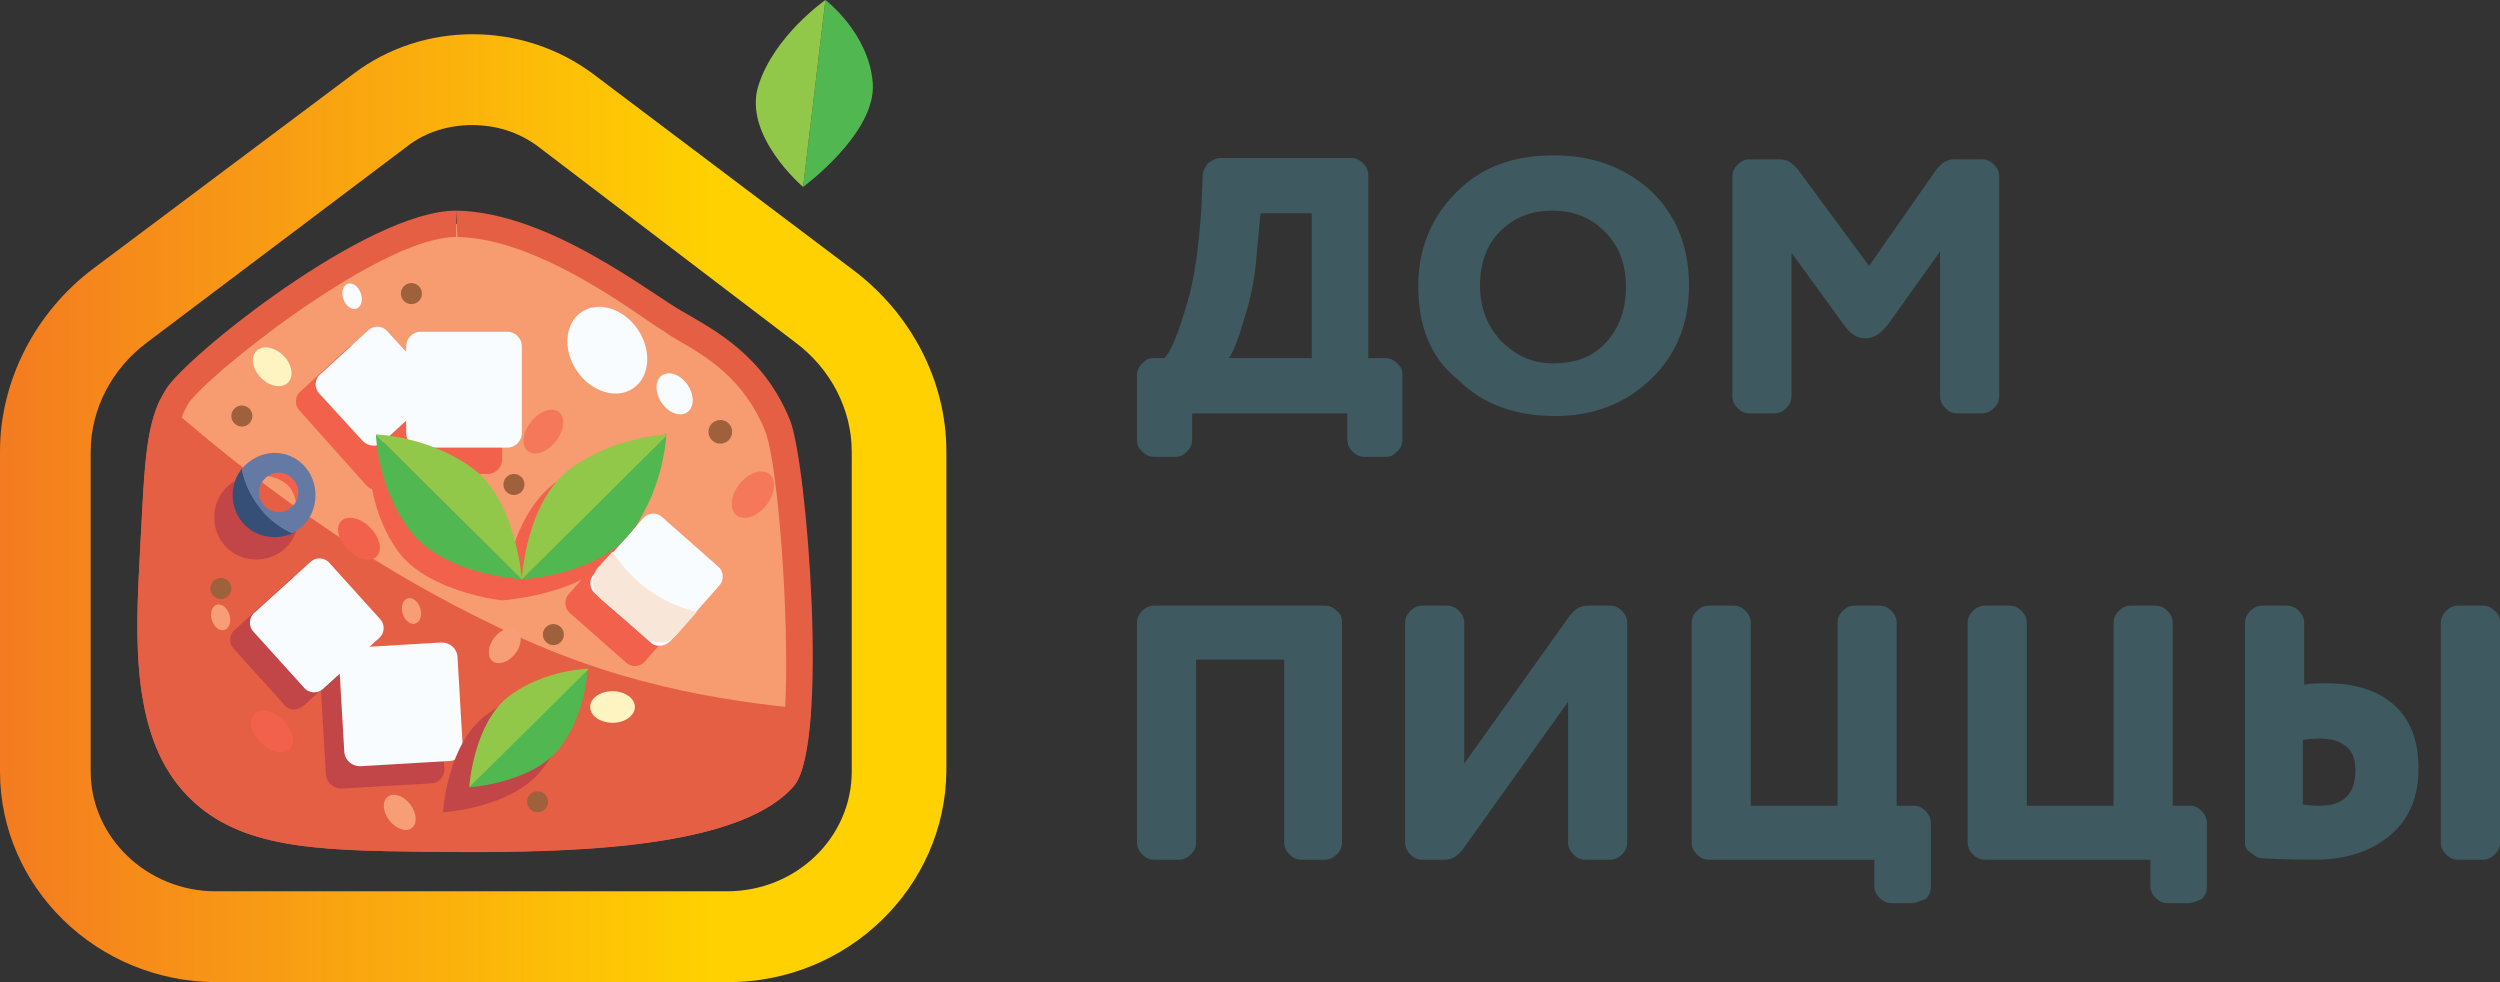 <svg width="168" height="66" viewBox="0 0 168 66" fill="none" xmlns="http://www.w3.org/2000/svg">
<rect x="0" y="0" width="168" height="66" fill="#333333" stroke="none"/>
<g clip-path="url(#clip0_410_5030)">
<path d="M90.625 27.78H80.114V29.55C80.114 29.815 80.025 30.08 79.76 30.346C79.495 30.611 79.319 30.7 78.965 30.7H77.552C77.287 30.7 77.022 30.611 76.757 30.346C76.492 30.08 76.404 29.904 76.404 29.55V25.215C76.404 24.949 76.492 24.684 76.757 24.418C77.022 24.153 77.199 24.064 77.552 24.064H78.259C78.789 23.445 79.23 22.206 79.76 20.437C80.29 18.668 80.555 16.544 80.732 14.067L80.82 11.767C80.82 11.501 80.997 11.236 81.174 10.97C81.439 10.794 81.704 10.617 81.969 10.617H90.801C91.066 10.617 91.331 10.705 91.596 10.97C91.773 11.148 91.95 11.413 91.95 11.767V24.064H93.098C93.363 24.064 93.628 24.153 93.893 24.418C94.158 24.684 94.246 24.861 94.246 25.215V29.55C94.246 29.815 94.158 30.08 93.893 30.346C93.628 30.611 93.451 30.7 93.098 30.7H91.685C91.42 30.7 91.155 30.611 90.89 30.346C90.713 30.169 90.536 29.904 90.536 29.55V27.78H90.625ZM82.587 24.064H88.151V14.332H84.707L84.442 17.163C84.353 18.491 84.088 19.906 83.647 21.322C83.205 22.826 82.852 23.71 82.587 24.064Z" fill="#3E595F"/>
<path d="M95.306 19.198C95.306 16.721 96.189 14.598 97.867 12.917C99.546 11.236 101.666 10.44 104.404 10.44C107.054 10.44 109.173 11.236 110.94 12.828C112.618 14.421 113.501 16.544 113.501 19.198C113.501 21.764 112.618 23.887 110.94 25.48C109.173 27.161 107.054 27.957 104.492 27.957C101.842 27.957 99.634 27.161 98.044 25.568C96.101 24.064 95.306 21.853 95.306 19.198ZM99.457 19.198C99.457 20.614 99.899 21.852 100.871 22.914C101.842 23.887 102.99 24.418 104.315 24.418C105.905 24.418 107.054 23.976 107.937 23.003C108.82 22.029 109.262 20.791 109.262 19.287C109.262 17.783 108.82 16.544 107.848 15.571C106.877 14.598 105.729 14.155 104.315 14.155C102.902 14.155 101.754 14.598 100.782 15.571C99.899 16.456 99.457 17.694 99.457 19.198Z" fill="#3E595F"/>
<path d="M123.924 21.852L120.391 16.987V26.63C120.391 26.895 120.303 27.161 120.038 27.426C119.861 27.603 119.596 27.78 119.243 27.78H117.565C117.3 27.78 117.035 27.692 116.77 27.426C116.593 27.249 116.417 26.984 116.417 26.63V11.855C116.417 11.59 116.505 11.324 116.77 11.059C116.946 10.882 117.211 10.705 117.565 10.705H119.596C120.126 10.705 120.48 10.97 120.833 11.413L125.603 17.871L130.107 11.413C130.461 10.97 130.814 10.705 131.344 10.705H133.199C133.464 10.705 133.729 10.794 133.994 11.059C134.17 11.236 134.347 11.501 134.347 11.855V26.63C134.347 26.895 134.259 27.161 133.994 27.426C133.817 27.603 133.552 27.78 133.199 27.78H131.521C131.256 27.78 130.991 27.692 130.726 27.426C130.549 27.249 130.372 26.984 130.372 26.63V16.898L126.839 21.852C126.398 22.383 125.956 22.737 125.338 22.737C124.808 22.737 124.366 22.472 123.924 21.852Z" fill="#3E595F"/>
<path d="M90.183 41.847V56.622C90.183 56.887 90.095 57.153 89.83 57.418C89.653 57.595 89.388 57.772 89.035 57.772H87.445C87.18 57.772 86.915 57.684 86.65 57.418C86.473 57.241 86.297 56.976 86.297 56.622V44.324H80.379V56.622C80.379 56.887 80.29 57.153 80.025 57.418C79.849 57.595 79.584 57.772 79.23 57.772H77.552C77.287 57.772 77.022 57.684 76.757 57.418C76.581 57.241 76.404 56.976 76.404 56.622V41.847C76.404 41.582 76.492 41.316 76.757 41.051C76.934 40.874 77.199 40.697 77.552 40.697H89.035C89.3 40.697 89.565 40.785 89.83 41.051C90.095 41.228 90.183 41.493 90.183 41.847Z" fill="#3E595F"/>
<path d="M108.202 57.772H106.524C106.259 57.772 105.994 57.684 105.729 57.418C105.552 57.241 105.375 56.976 105.375 56.622V47.156L98.309 57.064C97.956 57.507 97.602 57.772 97.072 57.772H95.571C95.306 57.772 95.041 57.684 94.776 57.418C94.599 57.241 94.423 56.976 94.423 56.622V41.847C94.423 41.582 94.511 41.316 94.776 41.051C94.953 40.874 95.218 40.697 95.571 40.697H97.249C97.514 40.697 97.779 40.785 98.044 41.051C98.221 41.228 98.397 41.493 98.397 41.847V51.314L105.464 41.405C105.817 40.962 106.17 40.697 106.7 40.697H108.202C108.467 40.697 108.732 40.785 108.997 41.051C109.173 41.228 109.35 41.493 109.35 41.847V56.622C109.35 56.887 109.262 57.153 108.997 57.418C108.82 57.595 108.555 57.772 108.202 57.772Z" fill="#3E595F"/>
<path d="M128.517 60.692H127.104C126.839 60.692 126.574 60.603 126.309 60.338C126.132 60.161 125.956 59.895 125.956 59.542V57.772H114.826C114.562 57.772 114.297 57.684 114.032 57.418C113.855 57.241 113.678 56.976 113.678 56.622V41.847C113.678 41.582 113.767 41.316 114.032 41.051C114.208 40.874 114.473 40.697 114.826 40.697H116.505C116.77 40.697 117.035 40.785 117.3 41.051C117.476 41.228 117.653 41.493 117.653 41.847V54.145H123.483V41.847C123.483 41.582 123.571 41.316 123.836 41.051C124.013 40.874 124.278 40.697 124.631 40.697H126.309C126.574 40.697 126.839 40.785 127.104 41.051C127.281 41.228 127.457 41.493 127.457 41.847V54.145H128.606C128.871 54.145 129.136 54.233 129.401 54.499C129.577 54.676 129.754 54.941 129.754 55.295V59.63C129.754 59.895 129.666 60.161 129.401 60.426C129.047 60.515 128.782 60.692 128.517 60.692Z" fill="#3E595F"/>
<path d="M147.066 60.692H145.653C145.388 60.692 145.123 60.603 144.858 60.338C144.681 60.161 144.505 59.895 144.505 59.542V57.772H133.375C133.11 57.772 132.845 57.684 132.58 57.418C132.404 57.241 132.227 56.976 132.227 56.622V41.847C132.227 41.582 132.315 41.316 132.58 41.051C132.757 40.874 133.022 40.697 133.375 40.697H135.054C135.319 40.697 135.584 40.785 135.849 41.051C136.025 41.228 136.202 41.493 136.202 41.847V54.145H142.031V41.847C142.031 41.582 142.12 41.316 142.385 41.051C142.561 40.874 142.826 40.697 143.18 40.697H144.858C145.123 40.697 145.388 40.785 145.653 41.051C145.83 41.228 146.006 41.493 146.006 41.847V54.145H147.155C147.419 54.145 147.684 54.233 147.949 54.499C148.126 54.676 148.303 54.941 148.303 55.295V59.63C148.303 59.895 148.214 60.161 147.949 60.426C147.684 60.515 147.419 60.692 147.066 60.692Z" fill="#3E595F"/>
<path d="M150.864 56.622V41.847C150.864 41.582 150.953 41.316 151.218 41.051C151.394 40.874 151.659 40.697 152.013 40.697H153.691C153.956 40.697 154.221 40.785 154.486 41.051C154.662 41.228 154.839 41.493 154.839 41.847V46.005C155.281 45.917 155.811 45.917 156.341 45.917C158.372 45.917 159.874 46.448 160.934 47.421C161.994 48.394 162.524 49.81 162.524 51.668C162.524 53.526 161.905 55.029 160.669 56.091C159.432 57.153 157.754 57.772 155.546 57.772C155.016 57.772 153.867 57.772 152.101 57.684C151.836 57.684 151.571 57.595 151.306 57.33C150.953 57.153 150.864 56.887 150.864 56.622ZM154.751 49.721V54.056C155.281 54.145 155.634 54.145 155.899 54.145C157.489 54.145 158.284 53.349 158.284 51.756C158.284 51.048 158.107 50.517 157.666 50.163C157.224 49.81 156.694 49.633 155.899 49.633C155.722 49.633 155.369 49.633 154.751 49.721ZM168 41.847V56.622C168 56.887 167.912 57.153 167.647 57.418C167.47 57.595 167.205 57.772 166.852 57.772H165.173C164.908 57.772 164.643 57.684 164.378 57.418C164.202 57.241 164.025 56.976 164.025 56.622V41.847C164.025 41.582 164.113 41.316 164.378 41.051C164.555 40.874 164.82 40.697 165.173 40.697H166.852C167.117 40.697 167.382 40.785 167.647 41.051C167.912 41.228 168 41.493 168 41.847Z" fill="#3E595F"/>
<path d="M48.934 66H14.574C6.536 66 0 59.63 0 51.844V30.346C0 25.568 2.385 20.968 6.271 18.048L23.76 4.954C28.442 1.416 35.066 1.416 39.836 4.954L57.325 18.137C61.211 21.056 63.596 25.568 63.596 30.346V51.844C63.508 59.63 56.972 66 48.934 66ZM31.71 8.405C30.208 8.405 28.618 8.847 27.382 9.82L9.893 23.003C7.508 24.772 6.095 27.515 6.095 30.346V51.844C6.095 56.268 9.893 59.895 14.486 59.895H48.845C53.527 59.895 57.237 56.268 57.237 51.844V30.346C57.237 27.515 55.823 24.772 53.438 23.003L36.126 9.82C34.801 8.847 33.3 8.405 31.71 8.405Z" fill="url(#paint0_linear_410_5030)"/>
<path d="M53.968 12.563C53.968 12.563 58.915 8.936 58.65 5.574C58.385 2.212 55.47 0 55.47 0L53.968 12.563Z" fill="#51B851"/>
<path d="M53.968 12.563C53.968 12.563 49.905 9.113 50.965 5.751C52.025 2.389 55.47 0 55.47 0L53.968 12.563Z" fill="#91C84A"/>
<path d="M12.719 34.769C13.305 34.769 13.779 34.096 13.779 33.265C13.779 32.435 13.305 31.761 12.719 31.761C12.134 31.761 11.659 32.435 11.659 33.265C11.659 34.096 12.134 34.769 12.719 34.769Z" fill="#FEF4C2"/>
<path d="M28.795 56.445C21.287 56.357 15.899 56.357 12.631 52.375C9.716 48.748 9.981 42.555 10.246 37.689L10.335 36.096C10.6 31.142 10.688 28.665 11.836 26.807C13.073 24.684 24.997 15.04 30.65 15.04C35.596 15.129 40.984 18.845 43.899 20.791C44.517 21.233 45.047 21.587 45.401 21.764L45.843 22.029C47.874 23.18 50.612 24.861 52.114 28.576C53.174 31.319 54.587 49.898 52.555 52.287C49.022 56.445 36.568 56.445 31.798 56.445C31.798 56.445 29.767 56.445 28.795 56.445Z" fill="#F79B71"/>
<path d="M30.65 14.155L30.738 15.925C35.331 16.013 40.631 19.552 43.458 21.499C44.076 21.941 44.694 22.295 45.047 22.56L45.489 22.826C47.521 23.976 49.994 25.48 51.407 28.93C52.555 31.761 53.615 49.456 52.025 51.668C48.757 55.472 36.038 55.472 31.887 55.472C30.827 55.472 29.855 55.472 28.883 55.472C20.934 55.383 16.252 55.206 13.426 51.668C10.688 48.306 10.953 42.289 11.218 37.6L11.306 36.362V36.008C11.571 31.231 11.659 28.753 12.631 27.161C13.603 25.48 25.439 15.925 30.65 15.925V14.155ZM30.65 14.155C24.644 14.155 12.366 24.064 11.129 26.188C9.805 28.311 9.716 30.965 9.451 36.273C9.186 41.582 8.568 48.571 12.013 52.818C15.457 57.064 20.934 57.153 28.883 57.241C29.855 57.241 30.827 57.241 31.887 57.241C39.659 57.241 49.905 56.799 53.35 52.818C55.735 50.075 54.233 31.054 53.085 28.223C51.319 23.887 48.051 22.206 45.931 20.968C43.811 19.818 36.921 14.244 30.65 14.155Z" fill="#E55F44"/>
<path d="M33.035 41.936C26.41 38.751 18.991 34.062 10.776 26.807C9.804 28.842 9.716 31.496 9.451 36.273C9.186 41.582 8.568 48.571 12.013 52.818C15.457 57.064 20.934 57.153 28.883 57.241C36.745 57.33 49.464 57.33 53.35 52.818C53.968 52.11 54.322 50.163 54.498 47.686C48.227 47.067 41.249 46.005 33.035 41.936Z" fill="#E55F44"/>
<path d="M42.044 44.501L38.334 41.228C37.893 40.874 37.893 40.255 38.246 39.901L41.514 36.185C41.867 35.743 42.486 35.743 42.839 36.096L46.549 39.37C46.991 39.724 46.991 40.343 46.637 40.697L43.369 44.413C43.016 44.855 42.398 44.855 42.044 44.501Z" fill="#F1614C"/>
<path d="M44.341 29.992C44.252 29.992 44.252 29.992 44.341 29.992C43.722 29.992 40.278 30.257 37.274 32.469C34.094 34.858 33.741 40.343 33.741 40.343C33.741 40.343 39.394 39.989 41.779 36.893C43.987 33.973 44.252 30.523 44.341 29.992Z" fill="#F1614C"/>
<path d="M43.722 43.174L40.013 39.901C39.571 39.547 39.571 38.928 39.924 38.574L43.192 34.858C43.546 34.416 44.164 34.416 44.517 34.769L48.227 38.043C48.669 38.397 48.669 39.016 48.316 39.37L45.047 43.086C44.694 43.44 44.076 43.528 43.722 43.174Z" fill="#F8FCFF"/>
<path d="M32.77 31.85H26.94C26.41 31.85 25.968 31.407 25.968 30.877V25.038C25.968 24.507 26.41 24.064 26.94 24.064H32.77C33.3 24.064 33.741 24.507 33.741 25.038V30.877C33.741 31.407 33.3 31.85 32.77 31.85Z" fill="#F1614C"/>
<path d="M24.644 32.646L20.139 27.603C19.786 27.249 19.786 26.63 20.227 26.276L23.407 23.357C23.76 23.003 24.379 23.003 24.732 23.445L29.237 28.488C29.59 28.842 29.59 29.461 29.148 29.815L25.969 32.735C25.615 33.089 24.997 33 24.644 32.646Z" fill="#F1614C"/>
<path d="M28.972 52.641L22.965 52.995C22.435 52.995 21.994 52.641 21.905 52.11L21.552 46.094C21.552 45.563 21.905 45.121 22.435 45.032L28.442 44.678C28.972 44.678 29.413 45.032 29.502 45.563L29.855 51.579C29.943 52.11 29.502 52.641 28.972 52.641Z" fill="#C24647"/>
<path d="M34.095 30.08H28.265C27.735 30.08 27.294 29.638 27.294 29.107V23.268C27.294 22.737 27.735 22.295 28.265 22.295H34.095C34.625 22.295 35.066 22.737 35.066 23.268V29.107C35.066 29.638 34.625 30.08 34.095 30.08Z" fill="#F8FCFF"/>
<path d="M24.114 44.059L20.404 47.421C19.962 47.775 19.432 47.775 19.079 47.332L15.722 43.617C15.369 43.263 15.369 42.643 15.811 42.289L19.52 38.928C19.874 38.574 20.492 38.574 20.845 39.016L24.202 42.732C24.555 43.174 24.467 43.705 24.114 44.059Z" fill="#C24647"/>
<path d="M30.208 51.137L24.202 51.491C23.672 51.491 23.23 51.137 23.142 50.606L22.789 44.59C22.789 44.059 23.142 43.617 23.672 43.528L29.678 43.174C30.208 43.174 30.65 43.528 30.738 44.059L31.091 50.075C31.18 50.606 30.738 51.137 30.208 51.137Z" fill="#F8FCFF"/>
<path d="M25.439 42.909L21.729 46.271C21.375 46.625 20.757 46.625 20.404 46.182L17.047 42.467C16.694 42.113 16.694 41.493 17.136 41.139L20.846 37.778C21.199 37.424 21.817 37.424 22.17 37.866L25.527 41.582C25.88 41.936 25.88 42.555 25.439 42.909Z" fill="#F8FCFF"/>
<path d="M24.378 29.638L21.464 26.453C21.11 26.099 21.11 25.48 21.552 25.126L24.732 22.206C25.085 21.852 25.703 21.852 26.057 22.295L28.971 25.48C29.325 25.834 29.325 26.453 28.883 26.807L25.703 29.727C25.35 30.08 24.732 29.992 24.378 29.638Z" fill="#F8FCFF"/>
<path d="M41.161 37.07L40.189 38.131C39.659 38.751 39.748 39.635 40.366 40.255L43.369 42.82C43.987 43.351 44.959 43.263 45.489 42.643L46.814 41.139C43.811 40.343 42.133 38.574 41.161 37.07Z" fill="#F8E6D8"/>
<path d="M24.82 31.054C24.732 31.142 24.732 31.142 24.82 31.054C24.82 31.584 24.909 34.504 26.763 37.07C28.795 39.812 33.741 40.343 33.741 40.343C33.741 40.343 36.038 38.131 30.915 33.442C28.53 31.319 25.262 31.142 24.82 31.054Z" fill="#F1614C"/>
<path d="M35.066 38.928C35.066 38.928 40.278 38.662 42.486 35.654C44.694 32.646 44.782 29.107 44.782 29.107L35.066 38.928Z" fill="#51B851"/>
<path d="M35.066 38.928C35.066 38.928 35.331 33.708 38.334 31.496C41.337 29.284 44.871 29.196 44.871 29.196L35.066 38.928Z" fill="#91C84A"/>
<path d="M38.511 46.005C37.981 46.005 35.155 46.182 32.681 48.04C30.032 49.987 29.767 54.587 29.767 54.587C29.767 54.587 34.36 54.322 36.391 51.756C38.334 49.367 38.511 46.536 38.511 46.005Z" fill="#C24647"/>
<path d="M31.533 52.906C31.533 52.906 35.773 52.641 37.628 50.252C39.483 47.775 39.483 44.855 39.483 44.855L31.533 52.906Z" fill="#51B851"/>
<path d="M31.533 52.906C31.533 52.906 31.798 48.66 34.183 46.802C36.656 44.944 39.571 44.944 39.571 44.944L31.533 52.906Z" fill="#91C84A"/>
<path d="M35.066 38.928C35.066 38.928 29.855 38.662 27.558 35.654C25.35 32.735 25.262 29.196 25.262 29.196L35.066 38.928Z" fill="#51B851"/>
<path d="M35.066 38.928C35.066 38.928 34.713 33.708 31.798 31.496C28.795 29.284 25.262 29.196 25.262 29.196L35.066 38.928Z" fill="#91C84A"/>
<path d="M48.404 29.815C48.843 29.815 49.199 29.459 49.199 29.019C49.199 28.579 48.843 28.223 48.404 28.223C47.965 28.223 47.609 28.579 47.609 29.019C47.609 29.459 47.965 29.815 48.404 29.815Z" fill="#9E613B"/>
<path d="M37.186 43.351C37.576 43.351 37.893 43.034 37.893 42.643C37.893 42.252 37.576 41.936 37.186 41.936C36.796 41.936 36.48 42.252 36.48 42.643C36.48 43.034 36.796 43.351 37.186 43.351Z" fill="#9E613B"/>
<path d="M14.839 40.255C15.229 40.255 15.546 39.938 15.546 39.547C15.546 39.156 15.229 38.839 14.839 38.839C14.449 38.839 14.133 39.156 14.133 39.547C14.133 39.938 14.449 40.255 14.839 40.255Z" fill="#9E613B"/>
<path d="M16.252 28.665C16.642 28.665 16.959 28.348 16.959 27.957C16.959 27.566 16.642 27.249 16.252 27.249C15.862 27.249 15.546 27.566 15.546 27.957C15.546 28.348 15.862 28.665 16.252 28.665Z" fill="#9E613B"/>
<path d="M27.647 20.437C28.037 20.437 28.353 20.12 28.353 19.729C28.353 19.338 28.037 19.021 27.647 19.021C27.256 19.021 26.94 19.338 26.94 19.729C26.94 20.12 27.256 20.437 27.647 20.437Z" fill="#9E613B"/>
<path d="M34.536 33.265C34.926 33.265 35.243 32.949 35.243 32.558C35.243 32.167 34.926 31.85 34.536 31.85C34.146 31.85 33.83 32.167 33.83 32.558C33.83 32.949 34.146 33.265 34.536 33.265Z" fill="#9E613B"/>
<path d="M36.126 54.587C36.517 54.587 36.833 54.27 36.833 53.879C36.833 53.489 36.517 53.172 36.126 53.172C35.736 53.172 35.42 53.489 35.42 53.879C35.42 54.27 35.736 54.587 36.126 54.587Z" fill="#9E613B"/>
<path d="M27.674 55.64C28.06 55.342 28.01 54.629 27.562 54.049C27.115 53.47 26.439 53.242 26.053 53.541C25.667 53.84 25.717 54.552 26.165 55.132C26.612 55.711 27.288 55.939 27.674 55.64Z" fill="#F79E77"/>
<path d="M51.494 33.956C52.101 33.191 52.19 32.25 51.693 31.855C51.197 31.46 50.302 31.76 49.695 32.526C49.089 33.291 49 34.232 49.496 34.627C49.993 35.022 50.887 34.721 51.494 33.956Z" fill="#F47859"/>
<path d="M37.345 29.663C37.921 28.936 38.017 28.051 37.558 27.687C37.1 27.322 36.261 27.616 35.685 28.343C35.108 29.07 35.013 29.955 35.471 30.32C35.93 30.684 36.769 30.39 37.345 29.663Z" fill="#F47859"/>
<path d="M19.463 50.35C19.877 49.935 19.681 49.067 19.026 48.411C18.37 47.754 17.503 47.558 17.089 47.973C16.675 48.387 16.871 49.256 17.526 49.912C18.182 50.569 19.049 50.764 19.463 50.35Z" fill="#F1614C"/>
<path d="M25.308 37.389C25.722 36.974 25.526 36.106 24.871 35.449C24.215 34.793 23.349 34.597 22.934 35.011C22.521 35.426 22.716 36.294 23.372 36.951C24.027 37.607 24.894 37.803 25.308 37.389Z" fill="#F1614C"/>
<path d="M34.613 43.939C35.068 43.365 35.127 42.653 34.745 42.349C34.363 42.045 33.684 42.264 33.229 42.838C32.774 43.412 32.715 44.124 33.097 44.428C33.479 44.732 34.158 44.513 34.613 43.939Z" fill="#F79E77"/>
<path d="M27.91 41.904C28.236 41.803 28.385 41.343 28.241 40.876C28.098 40.409 27.717 40.112 27.391 40.213C27.064 40.313 26.916 40.773 27.059 41.24C27.203 41.707 27.584 42.005 27.91 41.904Z" fill="#F79E77"/>
<path d="M15.084 42.33C15.411 42.229 15.559 41.769 15.416 41.302C15.272 40.835 14.892 40.538 14.565 40.639C14.239 40.739 14.09 41.199 14.234 41.666C14.377 42.133 14.758 42.43 15.084 42.33Z" fill="#F79E77"/>
<path d="M41.161 48.571C41.99 48.571 42.663 48.096 42.663 47.509C42.663 46.923 41.99 46.448 41.161 46.448C40.332 46.448 39.659 46.923 39.659 47.509C39.659 48.096 40.332 48.571 41.161 48.571Z" fill="#FEF4C2"/>
<path d="M19.355 25.711C19.769 25.297 19.629 24.484 19.043 23.897C18.456 23.31 17.646 23.17 17.232 23.584C16.818 23.999 16.957 24.811 17.544 25.398C18.13 25.986 18.941 26.126 19.355 25.711Z" fill="#FEF4C2"/>
<path d="M20.05 34.769C20.05 36.362 18.814 37.6 17.224 37.6C15.634 37.6 14.398 36.362 14.398 34.769C14.398 33.177 15.634 31.938 17.224 31.938C18.019 31.938 16.429 33.973 16.959 34.504C17.401 35.035 20.05 33.973 20.05 34.769Z" fill="#C24647"/>
<path d="M46.178 27.709C46.662 27.379 46.677 26.555 46.21 25.868C45.744 25.181 44.973 24.892 44.489 25.222C44.005 25.551 43.991 26.375 44.457 27.062C44.924 27.749 45.694 28.039 46.178 27.709Z" fill="#F8FCFF"/>
<path d="M23.963 20.735C24.284 20.617 24.407 20.15 24.24 19.691C24.072 19.233 23.676 18.956 23.355 19.074C23.035 19.191 22.911 19.659 23.078 20.117C23.246 20.576 23.642 20.853 23.963 20.735Z" fill="#F8FCFF"/>
<path d="M42.551 26.092C43.68 25.322 43.817 23.552 42.857 22.138C41.897 20.724 40.203 20.201 39.073 20.971C37.944 21.74 37.807 23.51 38.767 24.924C39.727 26.338 41.421 26.861 42.551 26.092Z" fill="#F8FCFF"/>
<path d="M16.252 31.496C15.899 31.938 15.634 32.558 15.634 33.265C15.634 34.858 16.871 36.096 18.46 36.096C18.902 36.096 19.256 36.008 19.697 35.831C19.079 35.566 18.46 35.123 17.931 34.593C16.959 33.619 16.429 32.558 16.252 31.496Z" fill="#364F76"/>
<path d="M19.786 31.938C20.492 32.735 19.962 34.327 19.962 34.327C19.962 34.327 19.962 33 19.167 32.469C18.372 31.85 17.136 31.938 17.136 31.938C17.136 31.938 18.902 30.965 19.786 31.938Z" fill="#F1614C"/>
<path d="M18.461 30.434C17.577 30.434 16.782 30.877 16.252 31.496C16.429 32.558 16.959 33.619 17.842 34.593C18.372 35.123 18.991 35.566 19.609 35.831C20.581 35.389 21.199 34.416 21.199 33.265C21.199 31.673 19.962 30.434 18.461 30.434ZM18.726 34.416C18.019 34.416 17.401 33.796 17.401 33.089C17.401 32.381 18.019 31.761 18.726 31.761C19.432 31.761 20.05 32.381 20.05 33.089C20.05 33.796 19.432 34.416 18.726 34.416Z" fill="#647AA4"/>
</g>
<defs>
<linearGradient id="paint0_linear_410_5030" x1="0" y1="34.116" x2="63.483" y2="34.116" gradientUnits="userSpaceOnUse">
<stop stop-color="#F47B20"/>
<stop offset="0.751" stop-color="#FFD100"/>
<stop offset="1" stop-color="#FFD100"/>
</linearGradient>
<clipPath id="clip0_410_5030">
<rect width="168" height="66" fill="white"/>
</clipPath>
</defs>
</svg>
